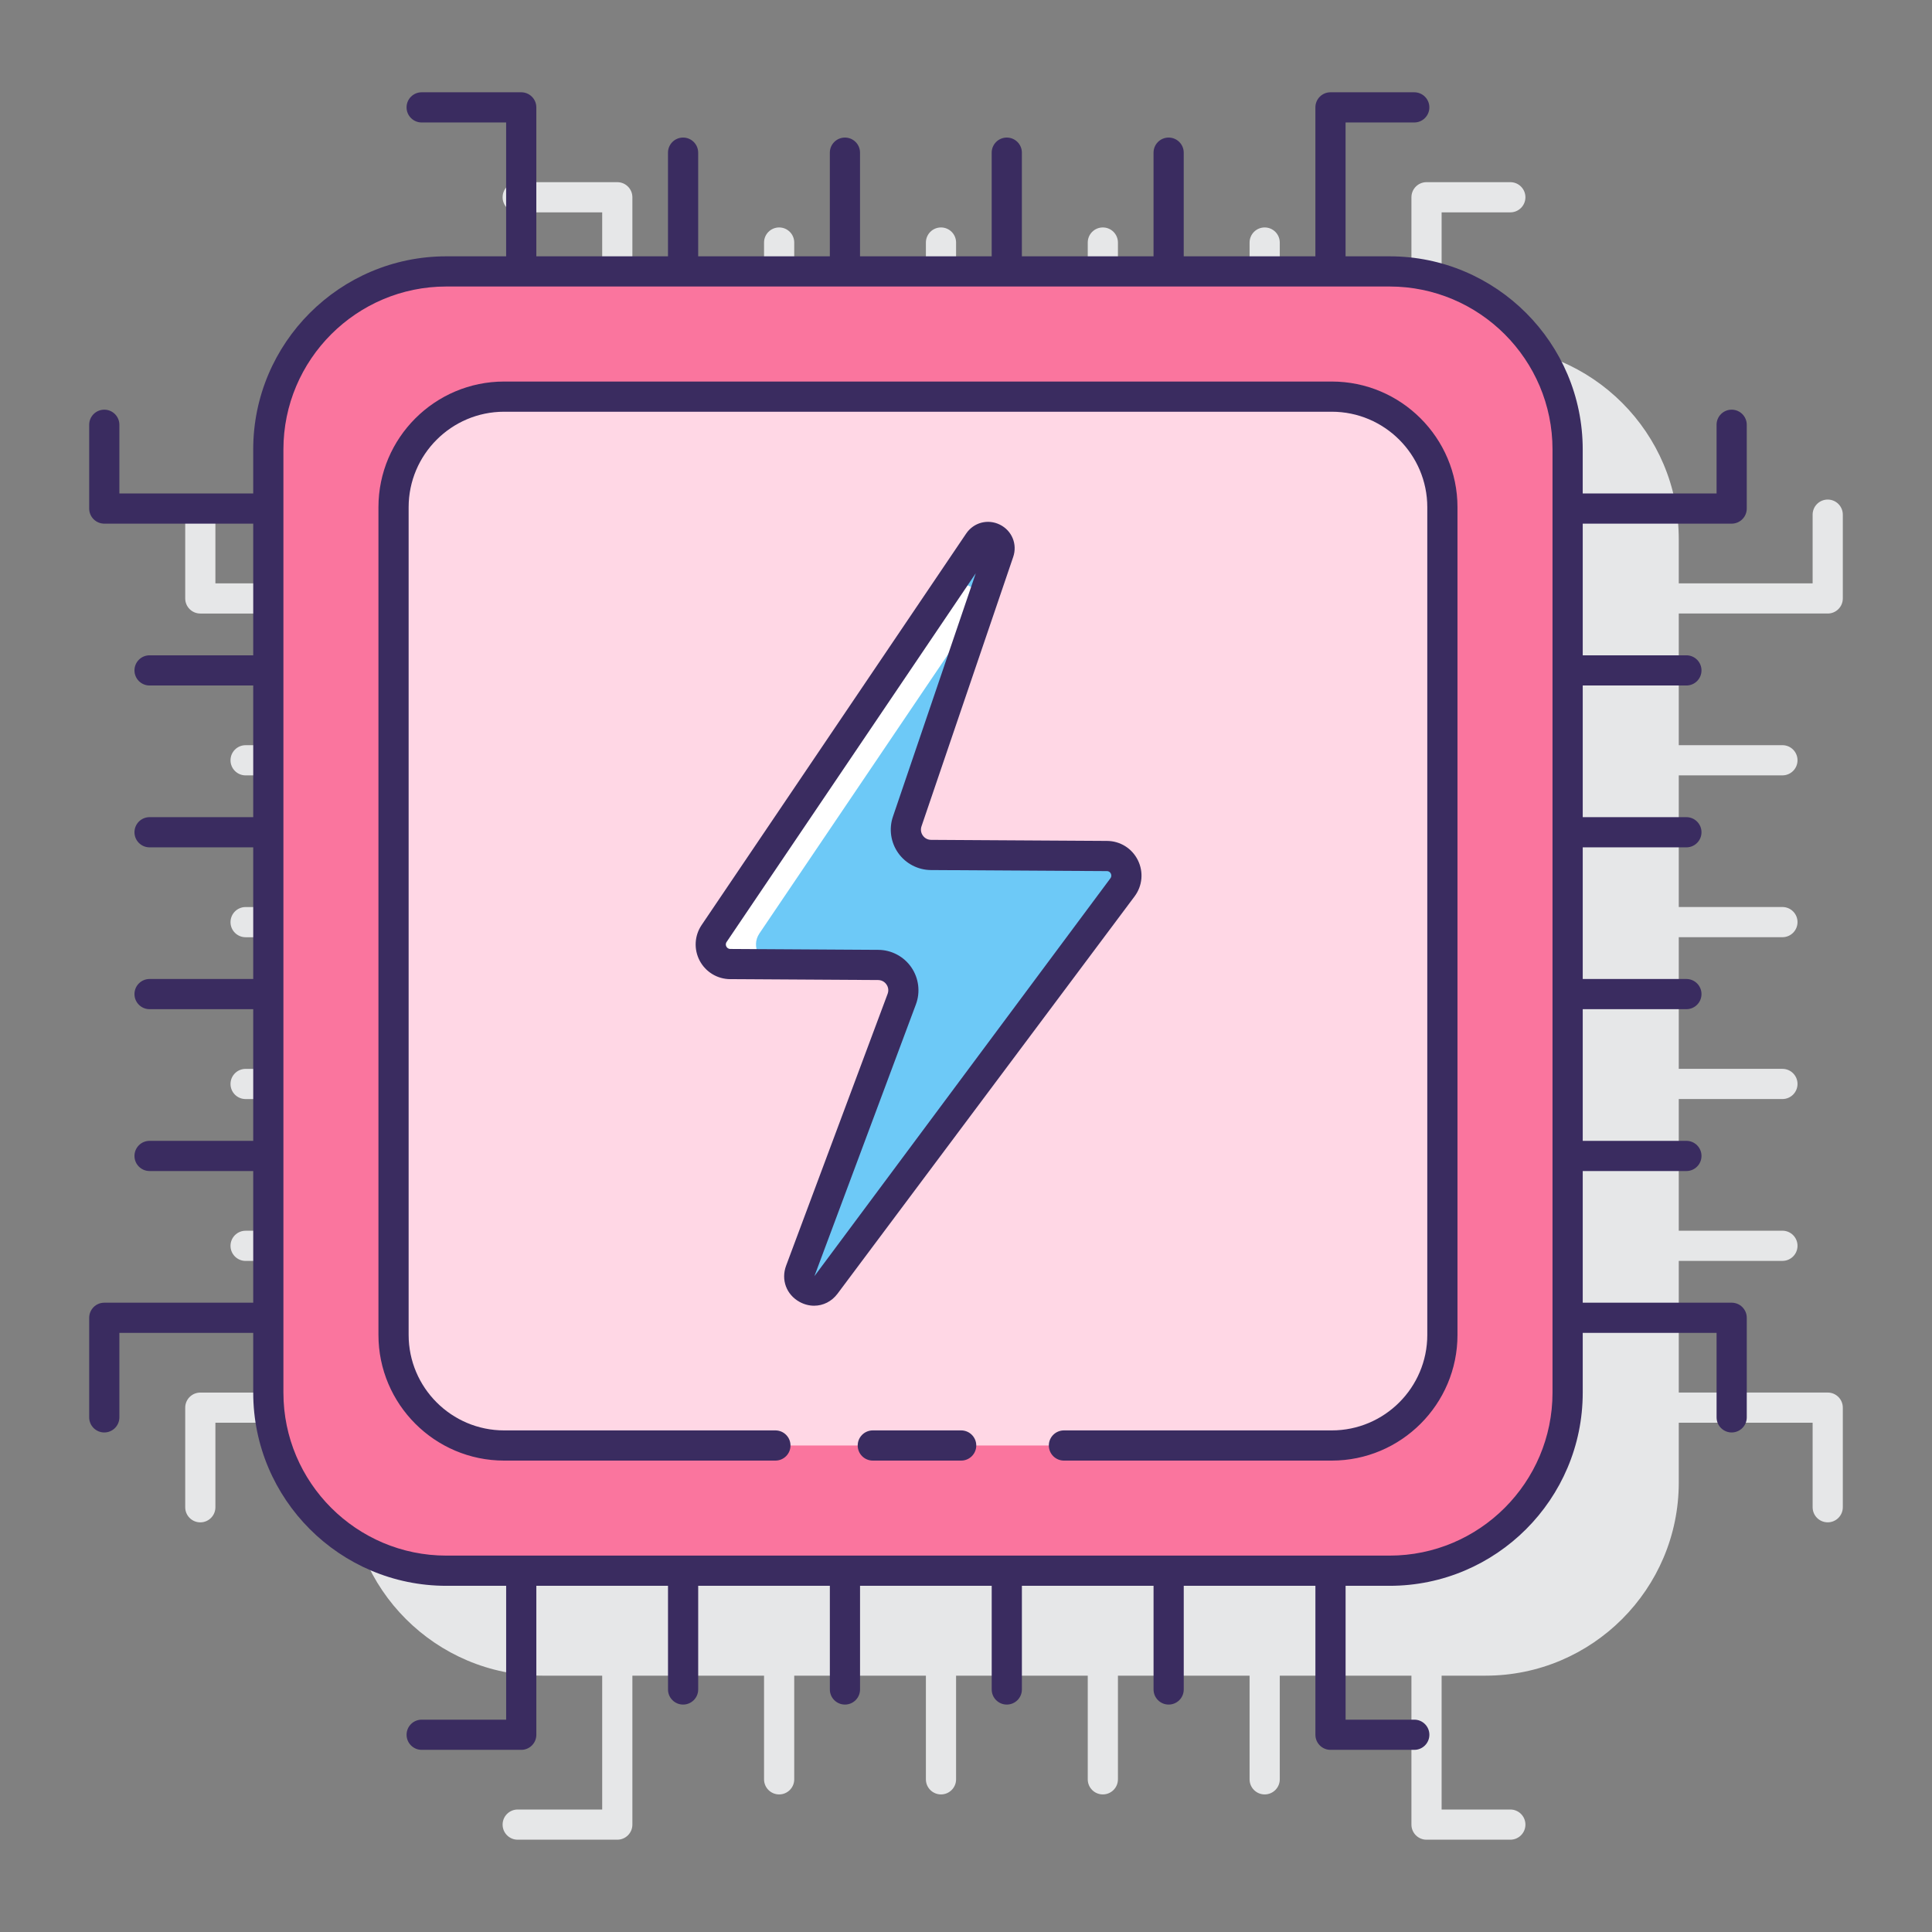 <?xml version="1.0" encoding="utf-8"?>
<!-- Generator: Adobe Illustrator 22.0.1, SVG Export Plug-In . SVG Version: 6.00 Build 0)  -->
<svg version="1.1" id="Layer_1" xmlns="http://www.w3.org/2000/svg" xmlns:xlink="http://www.w3.org/1999/xlink" x="0px" y="0px"
	 viewBox="0 0 128 128" style="enable-background:new 0 0 128 128;" xml:space="preserve">
<rect x="0" y="0" width="128" height="128" fill="#808080" stroke="none"/>
<style type="text/css">
	.st0{fill:#263238;}
	.st1{fill:#E6E7E8;}
	.st2{fill:#FFD7E5;}
	.st3{fill:#0089EF;}
	.st4{fill:#6DC9F7;}
	.st5{fill:#FA759E;}
	.st6{fill:#FFFFFF;}
	.st7{fill:#3A2C60;}
	.st8{fill:#D4FBFF;}
</style>
<g>
	<path class="st1" d="M121.091,40.648c0.553,0,1-0.448,1-1v-5.551c0-0.552-0.447-1-1-1s-1,0.448-1,1v4.551h-8.868v-2.916
		c0-7.055-5.74-12.795-12.795-12.795h-2.917v-8.868h4.552c0.553,0,1-0.448,1-1s-0.447-1-1-1h-5.552c-0.553,0-1,0.448-1,1v9.868
		h-8.723v-6.868c0-0.552-0.447-1-1-1s-1,0.448-1,1v6.868h-8.722v-6.868c0-0.552-0.447-1-1-1s-1,0.448-1,1v6.868h-8.723v-6.868
		c0-0.552-0.447-1-1-1s-1,0.448-1,1v6.868h-8.723v-6.868c0-0.552-0.447-1-1-1s-1,0.448-1,1v6.868h-8.723v-9.868c0-0.552-0.447-1-1-1
		h-6.598c-0.553,0-1,0.448-1,1s0.447,1,1,1h5.598v8.868h-3.963c-7.055,0-12.795,5.74-12.795,12.795v2.916h-8.868v-4.551
		c0-0.552-0.447-1-1-1s-1,0.448-1,1v5.551c0,0.552,0.447,1,1,1h9.868v8.723h-6.867c-0.553,0-1,0.448-1,1s0.447,1,1,1h6.867v8.723
		h-6.867c-0.553,0-1,0.448-1,1s0.447,1,1,1h6.867v8.722h-6.867c-0.553,0-1,0.448-1,1s0.447,1,1,1h6.867v8.723h-6.867
		c-0.553,0-1,0.448-1,1s0.447,1,1,1h6.867v8.723h-9.868c-0.553,0-1,0.448-1,1v6.598c0,0.552,0.447,1,1,1s1-0.448,1-1V94.26h8.868
		v3.962c0,7.055,5.74,12.795,12.795,12.795h3.963v8.868h-5.598c-0.553,0-1,0.448-1,1s0.447,1,1,1h6.598c0.553,0,1-0.448,1-1v-9.868
		h8.723v6.868c0,0.552,0.447,1,1,1s1-0.448,1-1v-6.868h8.723v6.868c0,0.552,0.447,1,1,1s1-0.448,1-1v-6.868h8.723v6.868
		c0,0.552,0.447,1,1,1s1-0.448,1-1v-6.868h8.722v6.868c0,0.552,0.447,1,1,1s1-0.448,1-1v-6.868h8.723v9.868c0,0.552,0.447,1,1,1
		h5.552c0.553,0,1-0.448,1-1s-0.447-1-1-1h-4.552v-8.868h2.917c7.055,0,12.795-5.74,12.795-12.795V94.26h8.868v5.598
		c0,0.552,0.447,1,1,1s1-0.448,1-1V93.26c0-0.552-0.447-1-1-1h-9.868v-8.723h6.867c0.553,0,1-0.448,1-1s-0.447-1-1-1h-6.867v-8.723
		h6.867c0.553,0,1-0.448,1-1s-0.447-1-1-1h-6.867v-8.722h6.867c0.553,0,1-0.448,1-1s-0.447-1-1-1h-6.867V51.37h6.867
		c0.553,0,1-0.448,1-1s-0.447-1-1-1h-6.867v-8.723H121.091z"/>
	<g>
		<path class="st5" d="M29.572,104.063c-6.504,0-11.795-5.291-11.795-11.795V29.777c0-6.504,5.291-11.795,11.795-11.795h62.491
			c6.504,0,11.795,5.291,11.795,11.795v62.491c0,6.504-5.291,11.795-11.795,11.795H29.572z"/>
		<path class="st2" d="M88.234,95.767H33.402c-4.048,0-7.329-3.281-7.329-7.329V33.607c0-4.048,3.281-7.329,7.329-7.329h54.832
			c4.048,0,7.329,3.281,7.329,7.329v54.832C95.562,92.486,92.281,95.767,88.234,95.767z"/>
		<g>
			<g>
				<g>
					<path class="st4" d="M64.839,35.91L47.312,61.846c-0.581,0.859,0.031,2.019,1.068,2.025l9.804,0.059
						c1.165,0.007,1.968,1.171,1.561,2.263l-6.725,18.008c-0.388,1.04,1.004,1.8,1.669,0.911l19.679-26.323
						c0.638-0.853,0.033-2.069-1.032-2.075l-11.654-0.07c-1.145-0.007-1.946-1.133-1.577-2.217l6.077-17.85
						C66.465,35.742,65.333,35.179,64.839,35.91z"/>
				</g>
			</g>
		</g>
		<path class="st6" d="M64.881,40.287c0.025-0.037,0.044-0.082,0.051-0.127c0.197-1.289-1.564-2.074-2.361-0.894L47.312,61.846
			c-0.581,0.859,0.031,2.019,1.068,2.025l3.101,0.019c0-0.006,0.001-0.012,0.001-0.018l-0.103-0.001
			c-1.037-0.006-1.648-1.166-1.068-2.025L64.881,40.287z"/>
		<g>
			<path class="st7" d="M63.68,94.768h-5.855c-0.553,0-1,0.448-1,1s0.447,1,1,1h5.855c0.553,0,1-0.448,1-1
				S64.232,94.768,63.68,94.768z"/>
			<path class="st7" d="M88.233,25.278H33.402c-4.593,0-8.329,3.736-8.329,8.329v54.832c0,4.593,3.736,8.329,8.329,8.329h17.971
				c0.553,0,1-0.448,1-1s-0.447-1-1-1H33.402c-3.49,0-6.329-2.839-6.329-6.329V33.607c0-3.49,2.839-6.329,6.329-6.329h54.831
				c3.49,0,6.329,2.839,6.329,6.329v54.832c0,3.49-2.839,6.329-6.329,6.329H70.488c-0.553,0-1,0.448-1,1s0.447,1,1,1h17.745
				c4.593,0,8.329-3.736,8.329-8.329V33.607C96.562,29.015,92.826,25.278,88.233,25.278z"/>
			<path class="st7" d="M75.386,56.988c-0.388-0.781-1.171-1.27-2.044-1.275l-11.654-0.07c-0.22-0.001-0.42-0.105-0.547-0.285
				c-0.128-0.179-0.16-0.401-0.09-0.61L67.127,36.9c0.288-0.843-0.082-1.742-0.879-2.139c-0.798-0.396-1.738-0.149-2.237,0.589
				L46.484,61.286c-0.476,0.704-0.525,1.607-0.13,2.358c0.396,0.752,1.17,1.222,2.02,1.227l9.804,0.059
				c0.318,0.002,0.493,0.206,0.553,0.293c0.061,0.087,0.188,0.322,0.077,0.62l-6.725,18.008c-0.351,0.937,0.018,1.926,0.896,2.406
				c0.309,0.168,0.637,0.25,0.958,0.25c0.593,0,1.163-0.277,1.552-0.797l19.68-26.323C75.691,58.688,75.774,57.769,75.386,56.988z
				 M73.567,58.19L53.956,84.551l6.725-18.007c0.306-0.818,0.192-1.736-0.303-2.456c-0.496-0.72-1.314-1.152-2.188-1.158
				l-9.804-0.059c-0.155-0.001-0.23-0.1-0.262-0.159c-0.038-0.072-0.065-0.183,0.017-0.306l16.506-24.426l-5.488,16.124
				c-0.277,0.812-0.146,1.714,0.353,2.414c0.497,0.7,1.307,1.12,2.165,1.125l11.654,0.07c0.151,0.001,0.228,0.09,0.266,0.166
				C73.633,57.954,73.658,58.068,73.567,58.19z"/>
			<path class="st7" d="M114.727,34.693c0.553,0,1-0.448,1-1v-5.551c0-0.552-0.447-1-1-1s-1,0.448-1,1v4.551h-8.868v-2.916
				c0-7.055-5.74-12.795-12.795-12.795h-2.916V8.114h4.551c0.553,0,1-0.448,1-1s-0.447-1-1-1h-5.551c-0.553,0-1,0.448-1,1v9.868
				h-8.723v-6.868c0-0.552-0.447-1-1-1s-1,0.448-1,1v6.868h-8.723v-6.868c0-0.552-0.447-1-1-1s-1,0.448-1,1v6.868h-8.723v-6.868
				c0-0.552-0.447-1-1-1s-1,0.448-1,1v6.868h-8.723v-6.868c0-0.552-0.447-1-1-1s-1,0.448-1,1v6.868h-8.723V7.114
				c0-0.552-0.447-1-1-1h-6.597c-0.553,0-1,0.448-1,1s0.447,1,1,1h5.597v8.868h-3.962c-7.055,0-12.795,5.74-12.795,12.795v2.916
				H7.909v-4.551c0-0.552-0.447-1-1-1s-1,0.448-1,1v5.551c0,0.552,0.447,1,1,1h9.868v8.723H9.909c-0.553,0-1,0.448-1,1s0.447,1,1,1
				h6.868v8.723H9.909c-0.553,0-1,0.448-1,1s0.447,1,1,1h6.868v8.722H9.909c-0.553,0-1,0.448-1,1s0.447,1,1,1h6.868v8.723H9.909
				c-0.553,0-1,0.448-1,1s0.447,1,1,1h6.868v8.723H6.909c-0.553,0-1,0.448-1,1v6.597c0,0.552,0.447,1,1,1s1-0.448,1-1v-5.597h8.868
				v3.962c0,7.055,5.74,12.795,12.795,12.795h3.962v8.868h-5.597c-0.553,0-1,0.448-1,1s0.447,1,1,1h6.597c0.553,0,1-0.448,1-1
				v-9.868h8.723v6.868c0,0.552,0.447,1,1,1s1-0.448,1-1v-6.868h8.723v6.868c0,0.552,0.447,1,1,1s1-0.448,1-1v-6.868h8.723v6.868
				c0,0.552,0.447,1,1,1s1-0.448,1-1v-6.868h8.723v6.868c0,0.552,0.447,1,1,1s1-0.448,1-1v-6.868h8.723v9.868c0,0.552,0.447,1,1,1
				h5.551c0.553,0,1-0.448,1-1s-0.447-1-1-1h-4.551v-8.868h2.916c7.055,0,12.795-5.74,12.795-12.795v-3.962h8.868v5.597
				c0,0.552,0.447,1,1,1s1-0.448,1-1v-6.597c0-0.552-0.447-1-1-1h-9.868v-8.723h6.868c0.553,0,1-0.448,1-1s-0.447-1-1-1h-6.868
				v-8.723h6.868c0.553,0,1-0.448,1-1s-0.447-1-1-1h-6.868v-8.722h6.868c0.553,0,1-0.448,1-1s-0.447-1-1-1h-6.868v-8.723h6.868
				c0.553,0,1-0.448,1-1s-0.447-1-1-1h-6.868v-8.723H114.727z M102.858,92.268c0,5.952-4.843,10.795-10.795,10.795H29.572
				c-5.952,0-10.795-4.843-10.795-10.795V29.777c0-5.952,4.843-10.795,10.795-10.795h62.491c5.952,0,10.795,4.843,10.795,10.795
				V92.268z"/>
		</g>
	</g>
</g>
</svg>
